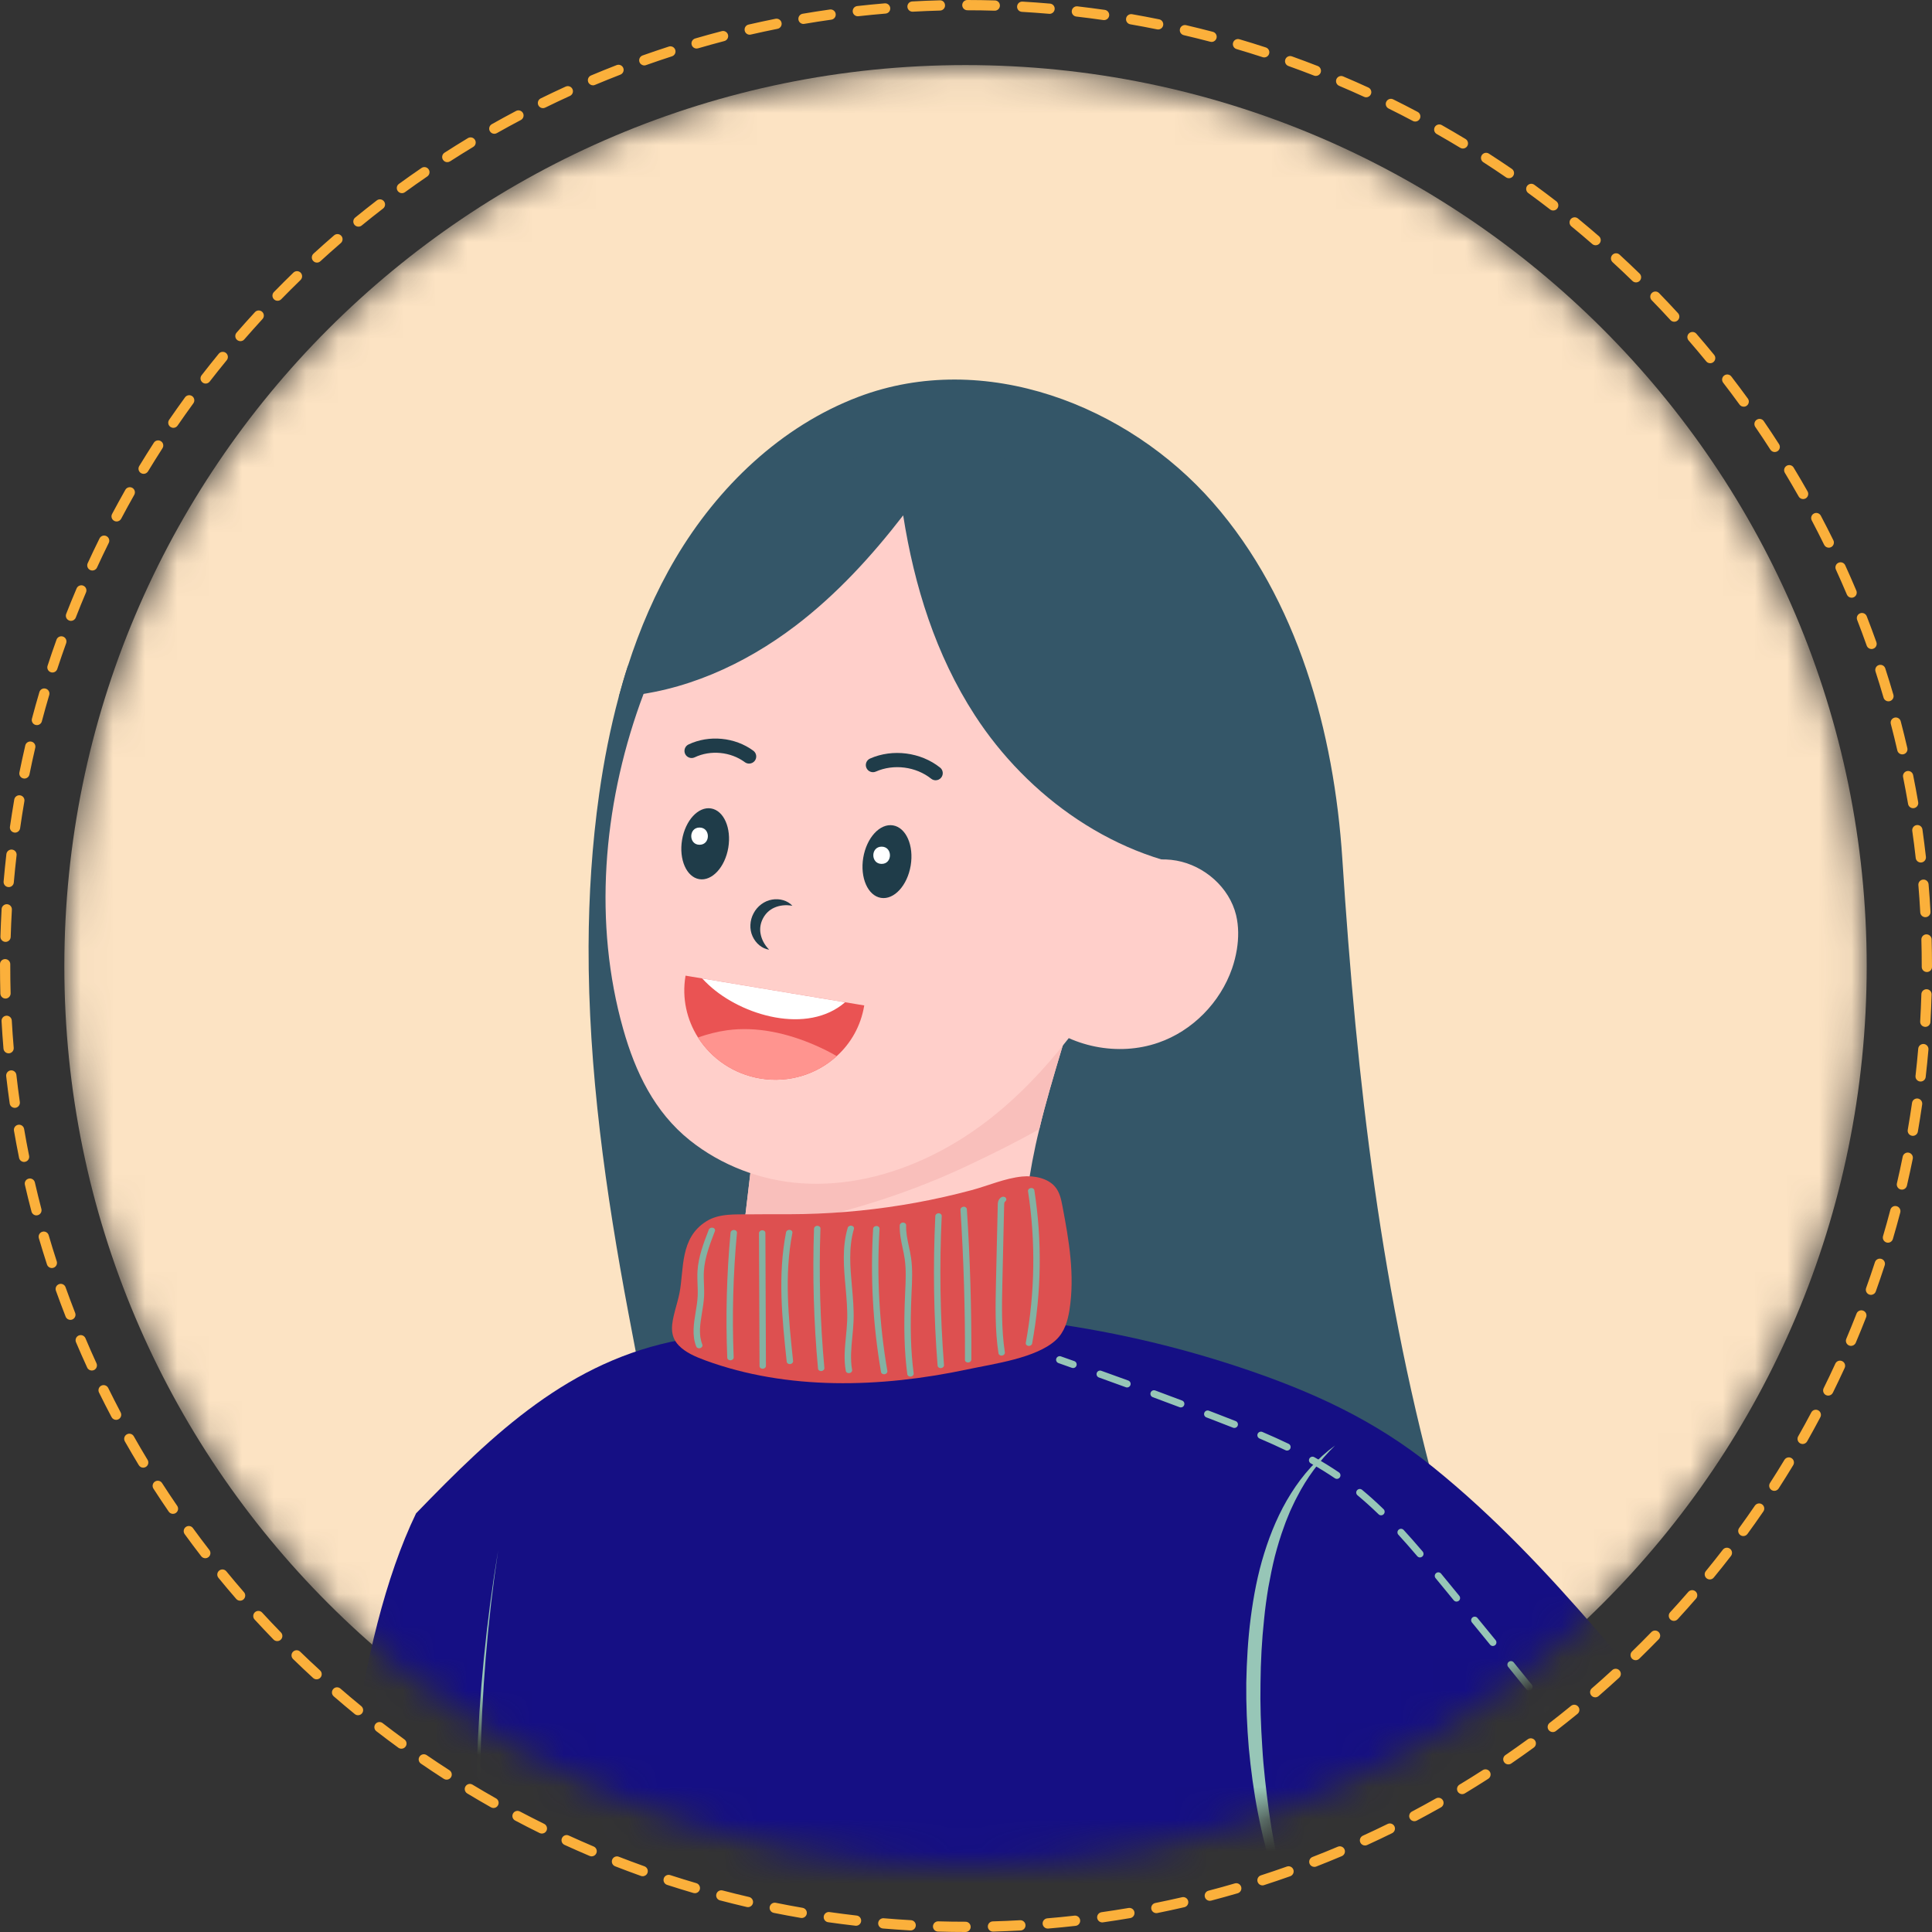 <svg width="60" height="60" viewBox="0 0 60 60" fill="none" xmlns="http://www.w3.org/2000/svg">
<rect x="0" y="0" width="60" height="60" fill="#333333" stroke="none"/>
<mask id="mask0" style="mask-type:alpha" maskUnits="userSpaceOnUse" x="1" y="2" width="57" height="56">
<path fill-rule="evenodd" clip-rule="evenodd" d="M1.998 30.008C1.998 45.464 14.528 57.995 29.985 57.995C45.442 57.995 57.972 45.464 57.972 30.008C57.972 14.551 45.442 2.021 29.985 2.021C14.528 2.021 1.998 14.551 1.998 30.008" fill="white"/>
</mask>
<g mask="url(#mask0)">
<path fill-rule="evenodd" clip-rule="evenodd" d="M1.998 30.008C1.998 45.464 14.528 57.995 29.985 57.995C45.442 57.995 57.972 45.464 57.972 30.008C57.972 14.551 45.442 2.021 29.985 2.021C14.528 2.021 1.998 14.551 1.998 30.008" fill="#FCE3C3"/>
<path fill-rule="evenodd" clip-rule="evenodd" d="M19.52 40.799C20.433 45.645 21.412 50.457 22.033 55.349C22.622 59.981 23.19 64.618 23.927 69.229C27.723 69.314 31.508 69.154 35.294 68.86C39.063 68.566 42.79 68.043 46.33 66.664C48.207 65.933 50.027 65.037 51.755 63.991C50.06 61.53 49.022 58.694 47.891 55.95C46.678 53.01 45.637 49.998 44.773 46.937C42.886 40.257 42.136 33.567 41.687 26.669C41.431 22.745 40.308 18.619 37.668 15.606C35.015 12.577 30.57 10.848 26.666 12.322C24.255 13.234 22.29 15.123 20.978 17.343C20.355 18.398 19.869 19.527 19.495 20.695C19.394 21.005 19.303 21.32 19.217 21.635C18.951 22.625 18.753 23.636 18.609 24.65C18.386 26.226 18.285 27.807 18.279 29.39C18.267 33.216 18.812 37.044 19.52 40.799" fill="#345668"/>
<path fill-rule="evenodd" clip-rule="evenodd" d="M22.692 41.589C23.215 41.998 23.885 42.153 24.532 42.295C25.312 42.469 26.094 42.642 26.89 42.7C28.443 42.813 29.907 42.423 31.43 42.097C31.505 41.203 31.583 40.309 31.659 39.415C31.754 38.297 31.851 37.177 32.058 36.073C32.122 35.735 32.194 35.399 32.277 35.065C32.476 34.233 32.722 33.413 32.968 32.591C33.171 31.917 33.373 31.24 33.575 30.566C33.135 30.905 32.733 31.063 32.216 31.277C30.036 32.176 27.823 32.991 25.6 33.777C24.931 34.014 24.255 34.25 23.551 34.339L22.692 41.589" fill="#FFCFCA"/>
<path fill-rule="evenodd" clip-rule="evenodd" d="M23.088 38.243C25.527 37.904 27.915 37.218 30.134 36.161C30.839 35.826 31.573 35.465 32.277 35.065C32.476 34.233 32.722 33.413 32.968 32.591C33.171 31.917 33.373 31.24 33.575 30.566C33.135 30.905 32.733 31.063 32.216 31.277C30.036 32.176 27.823 32.991 25.6 33.777C24.931 34.014 24.255 34.25 23.551 34.339L23.088 38.243" fill="#F9BFBB"/>
<path fill-rule="evenodd" clip-rule="evenodd" d="M19.354 31.959C19.73 33.292 20.323 34.533 21.424 35.414C22.401 36.194 23.63 36.661 24.876 36.747C26.255 36.843 27.628 36.514 28.878 35.911C29.501 35.611 30.093 35.243 30.64 34.825C31.595 34.094 32.428 33.217 33.166 32.272C34.367 30.733 35.398 28.941 36.023 27.041C36.734 24.894 36.929 22.607 36.272 20.396C36.006 19.494 35.588 18.639 35.041 17.873C32.738 14.64 28.265 13.62 24.785 15.535C22.972 16.533 21.518 18.177 20.63 20.035C20.349 20.623 20.094 21.232 19.875 21.853C18.727 25.073 18.424 28.674 19.354 31.959" fill="#FFCFCA"/>
<path fill-rule="evenodd" clip-rule="evenodd" d="M19.495 20.695C20.587 19.077 21.682 17.392 23.122 16.113C24.412 14.968 26.016 14.187 27.745 14.028C31.021 13.729 34.84 14.971 36.921 17.617C37.971 18.951 38.449 20.626 38.519 22.288C38.589 23.949 38.247 25.419 37.83 27.041C34.666 26.741 31.908 24.735 30.273 22.211C29.056 20.332 28.393 18.194 28.049 16.005C27.07 17.272 25.985 18.458 24.711 19.429C23.123 20.64 21.213 21.506 19.218 21.635C19.303 21.319 19.394 21.005 19.495 20.695" fill="#345668"/>
<path fill-rule="evenodd" clip-rule="evenodd" d="M7.253 77.638C8.272 76.18 10.504 73.353 10.504 73.353C10.504 73.353 9.119 54.887 12.921 46.999C15.338 44.499 17.689 42.252 21.147 41.609C23.679 45.852 24.45 49.68 24.866 54.604C25.419 61.133 25.578 68.02 22.631 73.873C21.815 75.493 20.778 76.992 19.725 78.469C16.944 82.368 13.823 86.13 10.345 89.489C9.409 90.392 8.001 90.595 6.852 89.983L3.505 88.197C2.409 87.613 1.999 86.248 2.592 85.157C4.062 82.458 5.54 80.087 7.253 77.638" fill="#150F84"/>
<path fill-rule="evenodd" clip-rule="evenodd" d="M17.333 43.862C17.518 43.369 19.016 42.303 19.016 42.303C19.016 42.303 27.975 40.495 32.228 41.036C34.354 41.307 36.455 41.782 38.489 42.458C40.721 43.201 42.671 44.083 44.512 45.569C46.391 47.084 48.054 48.854 49.63 50.676C50.392 51.556 51.133 52.453 51.87 53.354C53.987 55.941 56.207 58.538 57.978 61.391C60.532 65.505 62.386 70.763 59.915 75.361C58.437 78.109 56.008 80.239 53.619 82.184C50.776 84.498 47.659 86.577 44.318 88.126C43.379 88.562 42.257 88.231 41.722 87.345C41.011 86.167 40.415 84.929 39.872 83.662C39.543 82.895 39.603 82.018 40.017 81.294C42.28 77.33 45.09 73.615 48.564 69.996C46.011 67.564 43.472 64.992 41.417 62.159C41.224 64.606 41.144 67.057 41.269 69.512C41.305 70.219 41.349 70.968 41.01 71.589C40.581 72.375 39.664 72.738 38.811 73.009C32.597 74.981 25.851 75.219 19.497 73.758C18.214 73.463 16.871 73.046 16.069 71.93C15.34 70.918 15.164 69.614 14.96 68.415C14.616 66.37 14.407 64.301 14.334 62.228C14.117 55.989 15.13 49.705 17.333 43.862" fill="#150F84"/>
<path fill-rule="evenodd" clip-rule="evenodd" d="M20.959 40.717C21.009 40.526 21.067 40.334 21.103 40.153C21.247 39.403 21.109 38.446 21.936 37.929C22.342 37.675 22.843 37.719 23.312 37.712C23.866 37.705 24.419 37.715 24.973 37.703C26.133 37.678 27.296 37.56 28.44 37.351C29.023 37.245 29.602 37.114 30.174 36.961C30.689 36.823 31.209 36.591 31.744 36.538C32.128 36.5 32.547 36.594 32.768 36.858C32.911 37.029 32.955 37.247 32.995 37.457C33.198 38.52 33.384 39.603 33.213 40.683C33.16 41.016 33.063 41.364 32.794 41.614C32.187 42.179 30.86 42.354 30.042 42.528C27.339 43.104 24.446 43.181 21.907 42.249C21.601 42.137 21.293 42.005 21.081 41.786C20.776 41.47 20.863 41.096 20.959 40.717" fill="#DD5050"/>
<path fill-rule="evenodd" clip-rule="evenodd" d="M31.967 41.798C32.01 41.793 32.047 41.763 32.054 41.724C32.343 40.139 32.367 38.538 32.123 36.965C32.116 36.919 32.068 36.888 32.014 36.895L32.012 36.896C31.957 36.904 31.919 36.948 31.926 36.995C32.166 38.551 32.143 40.135 31.857 41.704C31.849 41.751 31.886 41.794 31.94 41.799L31.967 41.798" fill="#83B2A3"/>
<path fill-rule="evenodd" clip-rule="evenodd" d="M31.119 42.099L31.121 42.099C31.175 42.09 31.214 42.046 31.207 41.999C31.097 41.281 31.114 40.536 31.13 39.816L31.185 37.417C31.187 37.347 31.199 37.326 31.209 37.32C31.254 37.292 31.267 37.238 31.236 37.2C31.205 37.162 31.144 37.153 31.098 37.181C30.99 37.247 30.987 37.364 30.986 37.421L30.931 39.819C30.915 40.546 30.897 41.297 31.009 42.029C31.016 42.075 31.065 42.106 31.119 42.099" fill="#83B2A3"/>
<path fill-rule="evenodd" clip-rule="evenodd" d="M30.078 42.313C30.127 42.307 30.166 42.269 30.166 42.225C30.174 40.672 30.128 39.1 30.027 37.553C30.024 37.506 29.977 37.471 29.922 37.476C29.868 37.481 29.825 37.522 29.828 37.569C29.928 39.113 29.975 40.682 29.967 42.231C29.966 42.279 30.011 42.316 30.066 42.314L30.078 42.313" fill="#83B2A3"/>
<path fill-rule="evenodd" clip-rule="evenodd" d="M29.229 42.487C29.281 42.48 29.32 42.439 29.317 42.393C29.196 40.862 29.172 39.305 29.246 37.764C29.248 37.717 29.206 37.678 29.151 37.678C29.095 37.679 29.049 37.717 29.047 37.764C28.973 39.311 28.996 40.875 29.118 42.412C29.122 42.459 29.169 42.493 29.224 42.488L29.229 42.487" fill="#83B2A3"/>
<path fill-rule="evenodd" clip-rule="evenodd" d="M28.287 42.751H28.287C28.342 42.744 28.381 42.7 28.375 42.653C28.283 41.955 28.262 41.199 28.307 40.2L28.311 40.106C28.327 39.765 28.344 39.412 28.294 39.066C28.277 38.947 28.252 38.829 28.226 38.711C28.178 38.486 28.133 38.272 28.141 38.053C28.143 38.005 28.099 37.967 28.044 37.968C27.99 37.967 27.944 38.007 27.942 38.054C27.933 38.292 27.983 38.524 28.03 38.749C28.055 38.864 28.079 38.978 28.096 39.094C28.144 39.426 28.128 39.772 28.112 40.106L28.108 40.201C28.062 41.208 28.084 41.973 28.177 42.679C28.183 42.726 28.232 42.758 28.287 42.751" fill="#83B2A3"/>
<path fill-rule="evenodd" clip-rule="evenodd" d="M27.471 42.678L27.474 42.678C27.529 42.669 27.566 42.624 27.558 42.578C27.307 41.125 27.225 39.639 27.315 38.16C27.318 38.113 27.276 38.074 27.221 38.074C27.165 38.073 27.119 38.111 27.116 38.158C27.026 39.648 27.108 41.146 27.361 42.61C27.369 42.655 27.418 42.685 27.471 42.678" fill="#83B2A3"/>
<path fill-rule="evenodd" clip-rule="evenodd" d="M26.376 42.644L26.38 42.643C26.435 42.634 26.472 42.589 26.463 42.543C26.402 42.209 26.437 41.857 26.47 41.516C26.485 41.356 26.502 41.191 26.508 41.027C26.522 40.666 26.489 40.299 26.457 39.945C26.404 39.356 26.349 38.746 26.519 38.166C26.532 38.12 26.5 38.075 26.447 38.065C26.393 38.055 26.339 38.084 26.326 38.131C26.148 38.739 26.204 39.362 26.259 39.965C26.29 40.315 26.323 40.676 26.309 41.029C26.303 41.187 26.287 41.351 26.271 41.509C26.237 41.859 26.201 42.222 26.267 42.576C26.275 42.621 26.323 42.651 26.376 42.644" fill="#83B2A3"/>
<path fill-rule="evenodd" clip-rule="evenodd" d="M25.514 42.579C25.567 42.572 25.606 42.53 25.602 42.484C25.47 41.053 25.429 39.596 25.48 38.153C25.481 38.106 25.438 38.068 25.383 38.069C25.328 38.068 25.282 38.108 25.28 38.155C25.23 39.604 25.271 41.067 25.404 42.504C25.408 42.551 25.456 42.585 25.511 42.579L25.514 42.579" fill="#83B2A3"/>
<path fill-rule="evenodd" clip-rule="evenodd" d="M24.542 42.363C24.596 42.356 24.635 42.313 24.63 42.267C24.492 40.963 24.349 39.614 24.608 38.29C24.618 38.243 24.581 38.2 24.527 38.194C24.472 38.188 24.421 38.221 24.412 38.268C24.148 39.615 24.292 40.974 24.432 42.289C24.437 42.336 24.485 42.369 24.54 42.363L24.542 42.363" fill="#83B2A3"/>
<path fill-rule="evenodd" clip-rule="evenodd" d="M23.699 42.507C23.749 42.501 23.788 42.463 23.787 42.419L23.77 38.289C23.77 38.241 23.725 38.205 23.67 38.207C23.617 38.208 23.571 38.249 23.571 38.296L23.588 42.426C23.588 42.474 23.633 42.51 23.688 42.508L23.699 42.507" fill="#83B2A3"/>
<path fill-rule="evenodd" clip-rule="evenodd" d="M22.697 42.245C22.748 42.238 22.787 42.199 22.785 42.154C22.733 40.872 22.767 39.571 22.887 38.287C22.892 38.239 22.851 38.2 22.796 38.197C22.741 38.195 22.693 38.232 22.688 38.28C22.568 39.571 22.533 40.879 22.586 42.166C22.588 42.214 22.634 42.249 22.689 42.245L22.697 42.245" fill="#83B2A3"/>
<path fill-rule="evenodd" clip-rule="evenodd" d="M21.727 41.872L21.748 41.867C21.8 41.85 21.828 41.801 21.811 41.756C21.689 41.448 21.744 41.115 21.802 40.761C21.829 40.599 21.856 40.431 21.865 40.266C21.872 40.134 21.867 40.001 21.862 39.873C21.857 39.744 21.852 39.611 21.86 39.482C21.885 39.059 22.046 38.64 22.201 38.236C22.219 38.19 22.191 38.142 22.139 38.129C22.086 38.116 22.03 38.142 22.012 38.188C21.852 38.603 21.687 39.033 21.661 39.48C21.653 39.617 21.658 39.753 21.663 39.886C21.668 40.01 21.673 40.139 21.666 40.265C21.658 40.422 21.631 40.586 21.605 40.744C21.546 41.102 21.485 41.471 21.622 41.817C21.637 41.856 21.682 41.877 21.727 41.872" fill="#83B2A3"/>
<path fill-rule="evenodd" clip-rule="evenodd" d="M32.251 31.639C33.246 32.516 34.72 32.817 35.974 32.381C37.034 32.015 37.896 31.133 38.263 30.077C38.329 29.885 38.379 29.688 38.412 29.485C38.469 29.132 38.471 28.767 38.388 28.419C38.178 27.561 37.406 26.884 36.537 26.727C35.667 26.571 34.737 26.915 34.132 27.559L32.251 31.639" fill="#FFCFCA"/>
<path fill-rule="evenodd" clip-rule="evenodd" d="M17.937 73.308C17.446 73.023 16.941 72.777 16.477 72.493C16.014 72.21 15.602 71.869 15.344 71.417C15.214 71.193 15.118 70.947 15.054 70.689C14.987 70.431 14.959 70.184 14.987 69.92C15.012 69.656 15.062 69.377 15.101 69.099C15.141 68.82 15.174 68.539 15.203 68.259C15.258 67.697 15.288 67.135 15.307 66.574C15.328 66.012 15.327 65.448 15.314 64.888C15.293 63.766 15.232 62.648 15.169 61.531C15.043 59.296 14.87 57.066 14.919 54.83C14.957 52.596 15.139 50.362 15.47 48.149C15.102 50.356 14.883 52.589 14.808 54.828C14.72 57.068 14.856 59.308 14.945 61.541C14.99 62.659 15.033 63.776 15.035 64.891C15.039 65.449 15.03 66.005 14.999 66.561C14.973 67.117 14.934 67.672 14.87 68.223C14.836 68.498 14.801 68.773 14.756 69.047C14.713 69.321 14.659 69.593 14.627 69.885C14.588 70.178 14.618 70.496 14.688 70.779C14.755 71.066 14.86 71.348 15.006 71.61C15.153 71.872 15.343 72.111 15.559 72.314C15.776 72.517 16.013 72.691 16.256 72.845C16.742 73.154 17.241 73.406 17.713 73.69L17.937 73.308" fill="#97C6B7"/>
<path fill-rule="evenodd" clip-rule="evenodd" d="M41.462 44.891C40.918 45.286 40.456 45.801 40.095 46.378C39.73 46.955 39.463 47.59 39.261 48.24C39.057 48.891 38.931 49.563 38.843 50.235C38.756 50.907 38.718 51.584 38.704 52.261C38.697 52.938 38.726 53.615 38.783 54.288C38.847 54.961 38.935 55.632 39.065 56.295C39.316 57.622 39.725 58.928 40.355 60.116C39.894 58.854 39.59 57.554 39.406 56.238C39.319 55.579 39.239 54.919 39.201 54.255C39.157 53.593 39.133 52.929 39.146 52.267C39.152 51.604 39.187 50.941 39.258 50.283C39.289 49.953 39.336 49.626 39.389 49.301C39.448 48.976 39.512 48.653 39.592 48.333C39.675 48.015 39.77 47.698 39.885 47.39C39.937 47.234 40.006 47.084 40.066 46.931C40.138 46.783 40.202 46.63 40.282 46.486C40.581 45.897 40.981 45.361 41.462 44.891" fill="#97C6B7"/>
<path fill-rule="evenodd" clip-rule="evenodd" d="M33.327 42.486C33.372 42.486 33.415 42.458 33.431 42.412C33.451 42.355 33.421 42.291 33.364 42.271C33.224 42.221 33.085 42.172 32.946 42.123C32.888 42.103 32.825 42.134 32.804 42.191C32.784 42.249 32.815 42.312 32.872 42.332C33.011 42.381 33.151 42.43 33.29 42.48C33.302 42.484 33.314 42.486 33.327 42.486" fill="#97C6B7"/>
<path fill-rule="evenodd" clip-rule="evenodd" d="M35.002 43.089C35.047 43.089 35.09 43.061 35.106 43.016C35.127 42.959 35.097 42.895 35.04 42.874C34.761 42.772 34.482 42.671 34.202 42.571C34.145 42.55 34.081 42.58 34.061 42.637C34.04 42.695 34.07 42.758 34.127 42.779C34.407 42.879 34.685 42.98 34.964 43.082C34.977 43.087 34.989 43.089 35.002 43.089ZM36.672 43.709C36.717 43.709 36.759 43.682 36.775 43.637C36.797 43.58 36.768 43.516 36.711 43.495C36.433 43.39 36.155 43.286 35.876 43.182C35.819 43.161 35.755 43.19 35.734 43.248C35.713 43.305 35.742 43.369 35.799 43.39C36.077 43.493 36.355 43.597 36.633 43.702C36.646 43.707 36.659 43.709 36.672 43.709ZM38.335 44.346C38.379 44.346 38.421 44.32 38.438 44.276C38.46 44.219 38.432 44.155 38.375 44.133C38.183 44.057 37.99 43.982 37.797 43.908L37.544 43.811C37.487 43.789 37.423 43.818 37.401 43.875C37.379 43.932 37.407 43.996 37.465 44.018L37.718 44.115C37.91 44.189 38.102 44.263 38.294 44.339C38.307 44.344 38.321 44.346 38.335 44.346ZM39.971 45.049C40.012 45.049 40.052 45.026 40.071 44.987C40.097 44.931 40.074 44.865 40.019 44.839C39.766 44.717 39.499 44.597 39.203 44.47C39.147 44.447 39.081 44.473 39.057 44.529C39.034 44.585 39.06 44.65 39.116 44.674C39.409 44.799 39.673 44.918 39.923 45.038C39.938 45.046 39.955 45.049 39.971 45.049ZM41.519 45.928C41.554 45.928 41.589 45.911 41.61 45.88C41.645 45.829 41.631 45.76 41.581 45.726C41.343 45.564 41.086 45.405 40.816 45.253C40.762 45.223 40.695 45.242 40.665 45.295C40.635 45.348 40.654 45.416 40.707 45.446C40.971 45.595 41.224 45.751 41.456 45.909C41.475 45.922 41.497 45.928 41.519 45.928ZM42.891 47.059C42.92 47.059 42.949 47.048 42.97 47.026C43.013 46.982 43.012 46.912 42.968 46.869C42.745 46.652 42.52 46.45 42.3 46.267C42.253 46.228 42.183 46.235 42.144 46.282C42.105 46.329 42.112 46.399 42.159 46.438C42.374 46.617 42.594 46.815 42.814 47.028C42.835 47.049 42.863 47.059 42.891 47.059ZM44.099 48.368C44.124 48.368 44.149 48.359 44.17 48.341C44.217 48.301 44.222 48.232 44.183 48.185C43.97 47.935 43.777 47.716 43.592 47.514C43.55 47.469 43.48 47.466 43.435 47.507C43.39 47.548 43.387 47.618 43.428 47.663C43.612 47.863 43.803 48.081 44.014 48.328C44.036 48.354 44.067 48.368 44.099 48.368ZM45.234 49.739C45.259 49.739 45.283 49.731 45.304 49.715C45.351 49.676 45.358 49.606 45.319 49.559L44.754 48.87C44.715 48.823 44.646 48.816 44.599 48.855C44.551 48.894 44.544 48.964 44.583 49.011L45.148 49.699C45.17 49.726 45.202 49.739 45.234 49.739ZM46.362 51.118C46.387 51.118 46.411 51.11 46.432 51.093C46.479 51.054 46.487 50.985 46.448 50.937C46.26 50.707 46.072 50.477 45.884 50.248C45.846 50.2 45.776 50.193 45.728 50.232C45.681 50.271 45.674 50.34 45.713 50.388C45.901 50.617 46.089 50.847 46.276 51.077C46.298 51.104 46.33 51.118 46.362 51.118ZM47.484 52.501C47.509 52.501 47.533 52.493 47.554 52.476C47.602 52.438 47.609 52.368 47.571 52.321C47.384 52.09 47.197 51.859 47.01 51.628C46.971 51.581 46.902 51.574 46.854 51.612C46.807 51.651 46.8 51.72 46.838 51.768C47.025 51.998 47.212 52.229 47.398 52.46C47.42 52.487 47.452 52.501 47.484 52.501ZM48.598 53.891C48.622 53.891 48.646 53.883 48.667 53.867C48.715 53.829 48.722 53.76 48.684 53.712C48.5 53.479 48.315 53.247 48.129 53.015C48.091 52.967 48.021 52.96 47.974 52.998C47.926 53.036 47.918 53.106 47.956 53.153C48.142 53.385 48.327 53.617 48.511 53.849C48.533 53.877 48.565 53.891 48.598 53.891ZM49.697 55.292C49.721 55.292 49.745 55.285 49.765 55.269C49.813 55.232 49.822 55.162 49.785 55.114C49.603 54.879 49.42 54.645 49.236 54.411C49.199 54.363 49.129 54.355 49.081 54.392C49.033 54.43 49.025 54.5 49.062 54.548C49.245 54.781 49.428 55.015 49.61 55.249C49.632 55.278 49.664 55.292 49.697 55.292ZM50.779 56.707C50.802 56.707 50.826 56.7 50.846 56.685C50.894 56.648 50.904 56.579 50.867 56.53C50.689 56.293 50.509 56.056 50.329 55.82C50.292 55.771 50.222 55.762 50.173 55.799C50.125 55.836 50.116 55.906 50.153 55.954C50.333 56.19 50.512 56.426 50.691 56.663C50.712 56.692 50.745 56.707 50.779 56.707ZM51.838 58.14C51.86 58.14 51.883 58.133 51.903 58.118C51.952 58.083 51.963 58.013 51.927 57.964C51.753 57.723 51.577 57.484 51.4 57.245C51.364 57.196 51.294 57.185 51.245 57.221C51.196 57.258 51.186 57.327 51.222 57.376C51.398 57.615 51.574 57.854 51.748 58.094C51.77 58.124 51.803 58.14 51.838 58.14ZM52.87 59.591C52.892 59.591 52.914 59.585 52.933 59.572C52.983 59.537 52.995 59.468 52.961 59.417C52.791 59.173 52.62 58.93 52.448 58.688C52.412 58.638 52.343 58.627 52.293 58.662C52.243 58.697 52.232 58.767 52.267 58.816C52.439 59.058 52.61 59.3 52.779 59.544C52.8 59.575 52.835 59.591 52.87 59.591ZM53.871 61.065C53.892 61.065 53.913 61.059 53.932 61.046C53.983 61.013 53.996 60.944 53.963 60.893C53.799 60.645 53.633 60.398 53.466 60.152C53.432 60.102 53.363 60.089 53.312 60.123C53.262 60.157 53.249 60.226 53.283 60.276C53.45 60.522 53.615 60.768 53.778 61.015C53.8 61.047 53.835 61.065 53.871 61.065ZM54.834 62.562C54.854 62.562 54.874 62.557 54.893 62.545C54.944 62.513 54.96 62.445 54.928 62.393C54.77 62.141 54.611 61.89 54.45 61.64C54.417 61.588 54.348 61.574 54.297 61.607C54.246 61.64 54.231 61.708 54.264 61.76C54.424 62.009 54.583 62.259 54.74 62.51C54.761 62.544 54.797 62.562 54.834 62.562ZM55.75 64.089C55.768 64.089 55.787 64.085 55.804 64.075C55.857 64.045 55.876 63.977 55.846 63.924C55.707 63.678 55.559 63.426 55.395 63.153C55.364 63.1 55.295 63.083 55.243 63.115C55.191 63.147 55.174 63.215 55.205 63.267C55.368 63.538 55.515 63.789 55.653 64.033C55.673 64.069 55.711 64.089 55.75 64.089ZM56.564 65.673C56.58 65.673 56.595 65.67 56.61 65.663C56.666 65.637 56.69 65.572 56.665 65.516C56.546 65.256 56.414 64.985 56.272 64.711C56.244 64.657 56.177 64.635 56.123 64.663C56.069 64.691 56.047 64.758 56.075 64.812C56.215 65.083 56.346 65.351 56.464 65.608C56.482 65.649 56.522 65.673 56.564 65.673ZM57.202 67.335L57.234 67.33C57.293 67.312 57.326 67.25 57.308 67.192C57.224 66.915 57.125 66.629 57.014 66.342C56.992 66.285 56.928 66.257 56.871 66.279C56.814 66.301 56.786 66.365 56.808 66.422C56.917 66.704 57.014 66.985 57.096 67.256C57.111 67.304 57.155 67.335 57.202 67.335ZM57.564 69.076L57.575 69.075C57.636 69.069 57.68 69.014 57.674 68.953C57.644 68.663 57.596 68.363 57.533 68.063C57.52 68.003 57.462 67.965 57.402 67.978C57.342 67.99 57.304 68.049 57.316 68.109C57.378 68.401 57.424 68.693 57.454 68.976C57.46 69.033 57.508 69.076 57.564 69.076ZM57.538 70.852C57.592 70.852 57.64 70.812 57.647 70.757C57.653 70.718 57.658 70.68 57.663 70.641C57.695 70.384 57.712 70.119 57.716 69.855C57.717 69.794 57.668 69.744 57.607 69.743C57.544 69.747 57.495 69.791 57.494 69.853C57.491 70.108 57.474 70.364 57.443 70.614C57.438 70.651 57.433 70.689 57.428 70.726C57.42 70.787 57.462 70.843 57.522 70.851L57.538 70.852ZM57.091 72.571C57.136 72.571 57.178 72.544 57.194 72.5C57.302 72.215 57.395 71.926 57.469 71.641C57.485 71.582 57.45 71.522 57.39 71.506C57.331 71.491 57.271 71.526 57.255 71.586C57.183 71.862 57.093 72.144 56.987 72.421C56.966 72.478 56.995 72.542 57.052 72.564C57.065 72.569 57.078 72.571 57.091 72.571ZM56.312 74.17C56.35 74.17 56.386 74.151 56.407 74.116C56.563 73.853 56.708 73.587 56.836 73.325C56.863 73.27 56.84 73.204 56.785 73.177C56.73 73.15 56.664 73.173 56.637 73.228C56.512 73.484 56.37 73.745 56.217 74.003C56.186 74.055 56.203 74.123 56.255 74.154C56.273 74.165 56.293 74.17 56.312 74.17ZM55.304 75.636C55.337 75.636 55.369 75.621 55.391 75.593C55.579 75.352 55.758 75.109 55.922 74.871C55.957 74.821 55.944 74.752 55.894 74.717C55.843 74.682 55.775 74.695 55.74 74.745C55.578 74.979 55.402 75.219 55.217 75.457C55.179 75.505 55.188 75.575 55.236 75.613C55.256 75.628 55.28 75.636 55.304 75.636ZM54.146 76.989C54.176 76.989 54.206 76.978 54.227 76.954C54.437 76.728 54.637 76.504 54.824 76.287C54.863 76.24 54.858 76.17 54.812 76.13C54.765 76.091 54.695 76.096 54.656 76.142C54.471 76.358 54.272 76.58 54.065 76.803C54.023 76.848 54.026 76.918 54.071 76.96C54.092 76.98 54.119 76.989 54.146 76.989ZM52.895 78.258C52.923 78.258 52.95 78.248 52.972 78.227C53.195 78.012 53.409 77.801 53.608 77.6C53.651 77.556 53.651 77.486 53.607 77.443C53.564 77.4 53.494 77.401 53.451 77.444C53.253 77.644 53.04 77.854 52.818 78.067C52.774 78.111 52.773 78.18 52.815 78.224C52.837 78.246 52.866 78.258 52.895 78.258ZM51.591 79.471C51.617 79.471 51.644 79.463 51.665 79.443C51.883 79.245 52.103 79.044 52.323 78.84C52.368 78.798 52.37 78.728 52.329 78.683C52.287 78.639 52.217 78.636 52.172 78.677C51.953 78.881 51.734 79.081 51.516 79.279C51.471 79.319 51.468 79.39 51.509 79.435C51.531 79.459 51.56 79.471 51.591 79.471ZM50.257 80.652C50.282 80.652 50.308 80.643 50.328 80.626C50.558 80.431 50.785 80.233 51.002 80.039C51.048 79.999 51.052 79.929 51.011 79.884C50.971 79.838 50.901 79.833 50.855 79.874C50.639 80.066 50.414 80.263 50.185 80.457C50.139 80.496 50.133 80.567 50.172 80.613C50.194 80.638 50.225 80.652 50.257 80.652ZM48.874 81.774C48.898 81.774 48.922 81.767 48.942 81.751C49.178 81.567 49.413 81.38 49.641 81.196C49.688 81.157 49.696 81.088 49.657 81.04C49.619 80.993 49.549 80.985 49.501 81.023C49.275 81.207 49.041 81.394 48.806 81.576C48.758 81.614 48.749 81.683 48.786 81.731C48.808 81.76 48.841 81.774 48.874 81.774ZM47.449 82.842C47.471 82.842 47.494 82.835 47.513 82.82C47.754 82.646 47.994 82.471 48.232 82.292C48.281 82.256 48.291 82.186 48.254 82.137C48.218 82.088 48.148 82.078 48.099 82.115C47.862 82.293 47.624 82.468 47.383 82.641C47.334 82.677 47.323 82.746 47.359 82.796C47.38 82.826 47.414 82.842 47.449 82.842ZM45.991 83.866C46.012 83.866 46.034 83.859 46.053 83.846C46.299 83.678 46.543 83.509 46.786 83.339C46.836 83.303 46.849 83.234 46.813 83.184C46.778 83.134 46.709 83.121 46.659 83.157C46.417 83.328 46.173 83.496 45.928 83.663C45.878 83.698 45.865 83.767 45.899 83.817C45.921 83.849 45.956 83.866 45.991 83.866ZM44.511 84.856C44.532 84.856 44.553 84.85 44.572 84.838C44.82 84.675 45.068 84.511 45.315 84.345C45.366 84.312 45.379 84.243 45.345 84.192C45.311 84.141 45.242 84.128 45.192 84.161C44.945 84.327 44.698 84.491 44.45 84.653C44.399 84.687 44.385 84.755 44.419 84.807C44.44 84.839 44.475 84.856 44.511 84.856ZM43.017 85.825C43.037 85.825 43.058 85.82 43.077 85.808C43.327 85.647 43.576 85.487 43.825 85.325C43.876 85.292 43.891 85.223 43.858 85.172C43.825 85.12 43.756 85.106 43.705 85.139C43.456 85.3 43.206 85.461 42.957 85.622C42.905 85.655 42.891 85.724 42.924 85.775C42.945 85.808 42.98 85.825 43.017 85.825V85.825Z" fill="#97C6B7"/>
<path fill-rule="evenodd" clip-rule="evenodd" d="M26.809 26.636C26.914 26.014 27.327 25.565 27.734 25.633C28.14 25.701 28.386 26.26 28.282 26.882C28.178 27.503 27.764 27.952 27.357 27.884C26.951 27.816 26.706 27.257 26.809 26.636" fill="#1F3C49"/>
<path fill-rule="evenodd" clip-rule="evenodd" d="M21.182 26.085C21.283 25.478 21.687 25.041 22.083 25.107C22.48 25.173 22.719 25.719 22.618 26.325C22.516 26.932 22.112 27.369 21.716 27.303C21.32 27.237 21.081 26.691 21.182 26.085" fill="#1F3C49"/>
<path fill-rule="evenodd" clip-rule="evenodd" d="M29.057 24.232C29.122 24.232 29.186 24.204 29.23 24.149C29.306 24.053 29.291 23.914 29.195 23.838C28.596 23.36 27.722 23.247 27.021 23.557C26.909 23.607 26.858 23.738 26.908 23.849C26.958 23.961 27.088 24.012 27.2 23.962C27.755 23.717 28.445 23.806 28.919 24.184C28.959 24.216 29.008 24.232 29.057 24.232" fill="#1F3C49"/>
<path fill-rule="evenodd" clip-rule="evenodd" d="M23.264 23.714C23.332 23.714 23.399 23.683 23.442 23.625C23.515 23.526 23.494 23.388 23.396 23.315C22.829 22.895 22.02 22.816 21.383 23.12C21.273 23.172 21.226 23.305 21.278 23.415C21.331 23.525 21.463 23.572 21.573 23.52C22.067 23.284 22.693 23.345 23.132 23.671C23.172 23.7 23.218 23.714 23.264 23.714" fill="#1F3C49"/>
<path fill-rule="evenodd" clip-rule="evenodd" d="M24.608 28.13C24.462 27.967 24.212 27.896 23.977 27.938C23.737 27.976 23.515 28.146 23.403 28.364C23.285 28.58 23.269 28.859 23.372 29.079C23.47 29.298 23.669 29.464 23.887 29.493C23.735 29.34 23.651 29.167 23.62 28.997C23.588 28.827 23.62 28.665 23.696 28.52C23.773 28.375 23.89 28.257 24.048 28.188C24.206 28.118 24.396 28.091 24.608 28.13" fill="#1F3C49"/>
<path fill-rule="evenodd" clip-rule="evenodd" d="M21.29 30.3L21.288 30.316C21.174 31 21.329 31.67 21.677 32.219C22.092 32.871 22.778 33.354 23.61 33.493C24.506 33.642 25.373 33.359 25.986 32.798C26.424 32.401 26.733 31.862 26.837 31.24L26.84 31.225L21.29 30.3" fill="#EA5353"/>
<path fill-rule="evenodd" clip-rule="evenodd" d="M21.677 32.219C22.091 32.871 22.778 33.354 23.61 33.493C24.506 33.642 25.373 33.359 25.986 32.798C25.773 32.674 25.551 32.564 25.326 32.466C24.466 32.09 23.516 31.869 22.584 31.995C22.274 32.038 21.973 32.117 21.677 32.219" fill="#FF948F"/>
<path fill-rule="evenodd" clip-rule="evenodd" d="M21.806 30.386C21.871 30.456 21.939 30.522 22.008 30.587C23.04 31.548 25.078 32.138 26.245 31.126L21.806 30.386" fill="white"/>
<path fill-rule="evenodd" clip-rule="evenodd" d="M27.38 26.294C27.724 26.294 27.725 26.829 27.38 26.829C27.036 26.829 27.035 26.294 27.38 26.294" fill="white"/>
<path fill-rule="evenodd" clip-rule="evenodd" d="M21.725 25.7C22.07 25.7 22.07 26.235 21.725 26.235C21.382 26.235 21.381 25.7 21.725 25.7" fill="white"/>
</g>
<path fill-rule="evenodd" clip-rule="evenodd" d="M30.894 0.332C30.98 0.332 31.051 0.263 31.053 0.177C31.056 0.089 30.987 0.016 30.899 0.013C30.614 0.005 30.326 0 30.042 0H30.042C29.954 0 29.883 0.071 29.883 0.159C29.883 0.247 29.954 0.318 30.042 0.319C30.323 0.319 30.608 0.323 30.889 0.332L30.894 0.332ZM28.339 0.363L28.348 0.363C28.628 0.347 28.912 0.336 29.194 0.328C29.282 0.326 29.352 0.253 29.349 0.165C29.347 0.077 29.278 0.004 29.186 0.01C28.901 0.017 28.613 0.029 28.33 0.045C28.242 0.049 28.175 0.125 28.18 0.212C28.184 0.297 28.255 0.363 28.339 0.363ZM32.596 0.43C32.677 0.43 32.747 0.367 32.754 0.284C32.762 0.197 32.697 0.119 32.609 0.112C32.327 0.087 32.039 0.067 31.755 0.05C31.667 0.045 31.592 0.112 31.587 0.2C31.581 0.288 31.648 0.363 31.736 0.368C32.018 0.385 32.302 0.405 32.582 0.429L32.596 0.43ZM26.64 0.505L26.658 0.504C26.938 0.473 27.222 0.445 27.502 0.422C27.59 0.415 27.655 0.338 27.647 0.25C27.64 0.162 27.563 0.096 27.475 0.104C27.192 0.128 26.906 0.156 26.623 0.188C26.535 0.197 26.473 0.276 26.482 0.364C26.491 0.445 26.56 0.505 26.64 0.505ZM34.288 0.624C34.366 0.624 34.434 0.567 34.446 0.488C34.458 0.4 34.398 0.32 34.311 0.307C34.029 0.267 33.744 0.23 33.461 0.197C33.374 0.187 33.295 0.25 33.285 0.337C33.275 0.425 33.337 0.504 33.425 0.514C33.704 0.546 33.987 0.583 34.265 0.623L34.288 0.624ZM24.953 0.744L24.98 0.741C25.258 0.694 25.539 0.65 25.817 0.611C25.905 0.599 25.965 0.518 25.953 0.431C25.941 0.344 25.86 0.283 25.773 0.295C25.492 0.335 25.207 0.379 24.927 0.427C24.84 0.442 24.782 0.524 24.796 0.611C24.809 0.689 24.877 0.744 24.953 0.744ZM35.967 0.915C36.041 0.915 36.108 0.863 36.123 0.787C36.14 0.701 36.085 0.617 35.998 0.6C35.719 0.543 35.436 0.49 35.157 0.441C35.07 0.426 34.987 0.484 34.972 0.571C34.957 0.658 35.016 0.74 35.102 0.755C35.379 0.803 35.659 0.856 35.935 0.912L35.967 0.915ZM23.282 1.078C23.294 1.078 23.306 1.076 23.318 1.073C23.593 1.01 23.872 0.95 24.147 0.895C24.233 0.878 24.289 0.794 24.272 0.708C24.255 0.622 24.171 0.566 24.084 0.583C23.807 0.639 23.525 0.699 23.247 0.763C23.161 0.783 23.108 0.868 23.128 0.954C23.144 1.028 23.21 1.078 23.282 1.078ZM37.627 1.302C37.697 1.302 37.761 1.254 37.78 1.183C37.803 1.098 37.752 1.011 37.667 0.988C37.392 0.916 37.112 0.847 36.836 0.782C36.75 0.762 36.664 0.815 36.644 0.901C36.624 0.987 36.678 1.072 36.763 1.092C37.037 1.156 37.314 1.225 37.586 1.296C37.599 1.3 37.613 1.302 37.627 1.302ZM21.634 1.507C21.648 1.507 21.663 1.505 21.678 1.501C21.947 1.422 22.222 1.347 22.495 1.275C22.58 1.253 22.631 1.166 22.609 1.081C22.587 0.996 22.5 0.945 22.415 0.967C22.138 1.039 21.86 1.116 21.589 1.195C21.505 1.22 21.456 1.308 21.481 1.392C21.501 1.462 21.564 1.507 21.634 1.507ZM39.261 1.783C39.328 1.783 39.39 1.741 39.412 1.673C39.44 1.59 39.394 1.5 39.31 1.473C39.039 1.384 38.764 1.299 38.492 1.219C38.407 1.194 38.319 1.242 38.294 1.327C38.269 1.411 38.318 1.5 38.402 1.524C38.671 1.604 38.944 1.688 39.211 1.775C39.228 1.781 39.245 1.783 39.261 1.783ZM20.01 2.032C20.027 2.032 20.046 2.029 20.063 2.022C20.329 1.928 20.6 1.836 20.868 1.749C20.952 1.722 20.998 1.633 20.971 1.549C20.944 1.465 20.855 1.419 20.771 1.446C20.499 1.534 20.225 1.627 19.957 1.722C19.873 1.752 19.83 1.843 19.859 1.926C19.883 1.991 19.945 2.032 20.01 2.032ZM40.865 2.358C40.928 2.358 40.989 2.32 41.013 2.257C41.045 2.175 41.005 2.082 40.923 2.05C40.658 1.947 40.388 1.846 40.121 1.75C40.038 1.72 39.947 1.763 39.917 1.846C39.887 1.929 39.93 2.02 40.013 2.05C40.278 2.145 40.545 2.245 40.807 2.347C40.826 2.354 40.845 2.358 40.865 2.358ZM18.416 2.65C18.437 2.65 18.458 2.646 18.477 2.637C18.738 2.528 19.003 2.421 19.265 2.319C19.348 2.287 19.389 2.194 19.357 2.112C19.325 2.031 19.233 1.99 19.15 2.022C18.885 2.125 18.617 2.233 18.354 2.344C18.274 2.378 18.235 2.471 18.269 2.553C18.295 2.613 18.354 2.65 18.416 2.65ZM42.428 3.022C42.488 3.022 42.546 2.987 42.573 2.929C42.61 2.849 42.575 2.754 42.495 2.718C42.237 2.599 41.974 2.483 41.713 2.373C41.632 2.338 41.539 2.376 41.504 2.457C41.47 2.538 41.508 2.632 41.589 2.666C41.847 2.775 42.107 2.89 42.362 3.007C42.383 3.017 42.406 3.022 42.428 3.022ZM16.862 3.359C16.886 3.359 16.909 3.353 16.933 3.342C17.185 3.218 17.444 3.096 17.7 2.979C17.78 2.942 17.816 2.848 17.779 2.768C17.743 2.688 17.648 2.653 17.567 2.689C17.308 2.807 17.048 2.931 16.792 3.056C16.713 3.095 16.681 3.19 16.719 3.27C16.746 3.326 16.803 3.359 16.862 3.359ZM43.952 3.775C44.009 3.775 44.064 3.744 44.093 3.69C44.134 3.612 44.104 3.516 44.026 3.475C43.776 3.342 43.52 3.211 43.266 3.085C43.187 3.046 43.092 3.079 43.053 3.158C43.013 3.236 43.046 3.332 43.125 3.371C43.377 3.495 43.63 3.625 43.877 3.756C43.901 3.769 43.927 3.775 43.952 3.775ZM15.352 4.155C15.378 4.155 15.405 4.148 15.43 4.134C15.676 3.995 15.926 3.859 16.176 3.727C16.253 3.686 16.283 3.59 16.242 3.512C16.2 3.434 16.104 3.405 16.026 3.446C15.776 3.578 15.521 3.717 15.273 3.857C15.197 3.9 15.169 3.997 15.213 4.074C15.242 4.126 15.296 4.155 15.352 4.155ZM45.431 4.613C45.485 4.613 45.538 4.586 45.568 4.536C45.613 4.461 45.589 4.363 45.514 4.317C45.272 4.171 45.024 4.026 44.776 3.885C44.7 3.842 44.602 3.869 44.559 3.945C44.516 4.022 44.543 4.119 44.619 4.162C44.864 4.301 45.11 4.445 45.349 4.59C45.375 4.606 45.403 4.613 45.431 4.613ZM13.89 5.036C13.92 5.036 13.95 5.028 13.977 5.011C14.213 4.859 14.456 4.708 14.697 4.562C14.772 4.517 14.796 4.419 14.751 4.344C14.706 4.268 14.608 4.244 14.532 4.289C14.288 4.437 14.043 4.589 13.804 4.743C13.731 4.79 13.709 4.889 13.757 4.963C13.787 5.01 13.838 5.036 13.89 5.036ZM46.861 5.535C46.912 5.535 46.962 5.511 46.992 5.466C47.042 5.393 47.024 5.294 46.951 5.244C46.717 5.084 46.477 4.924 46.239 4.771C46.165 4.723 46.067 4.744 46.019 4.818C45.971 4.892 45.992 4.991 46.066 5.038C46.303 5.19 46.539 5.348 46.771 5.507C46.798 5.526 46.83 5.535 46.861 5.535ZM12.483 5.999C12.515 5.999 12.548 5.989 12.577 5.968C12.804 5.803 13.037 5.638 13.269 5.48C13.342 5.43 13.361 5.331 13.311 5.258C13.262 5.186 13.162 5.167 13.09 5.217C12.856 5.377 12.62 5.543 12.389 5.711C12.317 5.762 12.301 5.862 12.353 5.933C12.385 5.976 12.433 5.999 12.483 5.999ZM48.236 6.537C48.284 6.537 48.331 6.516 48.362 6.476C48.416 6.406 48.403 6.306 48.334 6.252C48.109 6.079 47.879 5.906 47.649 5.738C47.578 5.686 47.479 5.702 47.427 5.773C47.375 5.844 47.391 5.944 47.462 5.996C47.689 6.161 47.917 6.332 48.139 6.504C48.168 6.527 48.202 6.537 48.236 6.537ZM11.132 7.039C11.167 7.039 11.203 7.028 11.233 7.003C11.45 6.825 11.674 6.648 11.897 6.476C11.966 6.423 11.979 6.323 11.925 6.253C11.871 6.183 11.771 6.17 11.702 6.224C11.477 6.397 11.251 6.577 11.03 6.757C10.962 6.812 10.953 6.913 11.008 6.981C11.04 7.019 11.086 7.039 11.132 7.039ZM49.553 7.617C49.598 7.617 49.642 7.598 49.674 7.562C49.731 7.495 49.724 7.395 49.658 7.337C49.443 7.151 49.223 6.965 49.004 6.785C48.936 6.729 48.835 6.739 48.779 6.807C48.724 6.875 48.734 6.976 48.802 7.031C49.019 7.209 49.236 7.393 49.449 7.578C49.479 7.604 49.517 7.617 49.553 7.617ZM9.843 8.155C9.881 8.155 9.921 8.141 9.95 8.113C10.158 7.923 10.371 7.733 10.584 7.549C10.65 7.492 10.658 7.391 10.6 7.325C10.542 7.258 10.442 7.251 10.375 7.309C10.16 7.495 9.945 7.686 9.735 7.878C9.671 7.938 9.666 8.039 9.726 8.103C9.758 8.138 9.8 8.155 9.843 8.155ZM50.808 8.77C50.849 8.77 50.891 8.754 50.922 8.722C50.983 8.659 50.982 8.558 50.919 8.496C50.715 8.298 50.506 8.1 50.297 7.908C50.232 7.848 50.131 7.853 50.072 7.917C50.012 7.982 50.016 8.083 50.081 8.143C50.288 8.333 50.495 8.529 50.697 8.725C50.728 8.755 50.768 8.77 50.808 8.77ZM8.62 9.341C8.661 9.341 8.703 9.325 8.734 9.293C8.93 9.092 9.133 8.89 9.334 8.695C9.397 8.633 9.398 8.533 9.338 8.469C9.276 8.406 9.175 8.405 9.112 8.466C8.908 8.664 8.704 8.867 8.505 9.071C8.445 9.134 8.446 9.235 8.509 9.296C8.54 9.326 8.579 9.341 8.62 9.341ZM51.995 9.992C52.033 9.992 52.072 9.978 52.102 9.95C52.167 9.891 52.172 9.79 52.112 9.725C51.92 9.516 51.722 9.306 51.524 9.102C51.463 9.039 51.362 9.037 51.299 9.099C51.236 9.16 51.234 9.261 51.295 9.324C51.492 9.526 51.688 9.733 51.877 9.94C51.909 9.975 51.952 9.992 51.995 9.992ZM7.467 10.595C7.512 10.595 7.556 10.577 7.587 10.54C7.772 10.328 7.962 10.116 8.151 9.909C8.212 9.844 8.207 9.744 8.143 9.684C8.077 9.624 7.977 9.629 7.918 9.693C7.725 9.902 7.534 10.117 7.346 10.332C7.289 10.398 7.295 10.499 7.362 10.556C7.393 10.582 7.43 10.595 7.467 10.595ZM53.111 11.28C53.147 11.28 53.182 11.268 53.212 11.244C53.28 11.188 53.29 11.088 53.234 11.02C53.054 10.8 52.868 10.579 52.682 10.364C52.624 10.298 52.524 10.291 52.458 10.348C52.391 10.406 52.384 10.507 52.441 10.573C52.626 10.786 52.809 11.004 52.988 11.222C53.019 11.26 53.065 11.28 53.111 11.28ZM6.386 11.912C6.435 11.912 6.481 11.89 6.512 11.85C6.685 11.627 6.863 11.404 7.041 11.187C7.096 11.12 7.087 11.019 7.019 10.963C6.951 10.907 6.849 10.917 6.794 10.985C6.615 11.204 6.435 11.43 6.26 11.655C6.207 11.724 6.22 11.824 6.289 11.878C6.318 11.901 6.353 11.912 6.386 11.912ZM54.153 12.63C54.185 12.63 54.218 12.621 54.246 12.6C54.317 12.548 54.333 12.449 54.281 12.378C54.114 12.148 53.941 11.917 53.767 11.691C53.714 11.622 53.614 11.609 53.544 11.663C53.474 11.716 53.461 11.816 53.515 11.886C53.687 12.109 53.858 12.338 54.023 12.565C54.055 12.608 54.103 12.63 54.153 12.63ZM5.384 13.287C5.435 13.287 5.484 13.262 5.515 13.217C5.674 12.985 5.84 12.753 6.004 12.527C6.056 12.456 6.041 12.356 5.97 12.304C5.899 12.252 5.799 12.268 5.747 12.339C5.581 12.568 5.414 12.803 5.253 13.037C5.203 13.11 5.221 13.209 5.294 13.259C5.321 13.277 5.353 13.287 5.384 13.287ZM55.116 14.038C55.145 14.038 55.175 14.03 55.202 14.013C55.276 13.965 55.297 13.867 55.249 13.793C55.096 13.554 54.936 13.313 54.775 13.078C54.726 13.005 54.627 12.987 54.554 13.037C54.481 13.086 54.463 13.185 54.512 13.258C54.672 13.491 54.83 13.729 54.981 13.965C55.012 14.012 55.063 14.038 55.116 14.038ZM4.46 14.716C4.514 14.716 4.567 14.688 4.597 14.639C4.743 14.399 4.893 14.158 5.045 13.922C5.093 13.848 5.072 13.749 4.998 13.702C4.924 13.654 4.825 13.675 4.778 13.749C4.624 13.988 4.471 14.232 4.324 14.474C4.278 14.549 4.303 14.647 4.378 14.693C4.404 14.708 4.433 14.716 4.46 14.716ZM55.998 15.499C56.024 15.499 56.051 15.492 56.076 15.479C56.152 15.435 56.179 15.338 56.136 15.261C55.996 15.014 55.85 14.765 55.703 14.521C55.658 14.445 55.56 14.421 55.485 14.466C55.409 14.512 55.385 14.61 55.431 14.685C55.576 14.927 55.72 15.173 55.859 15.418C55.888 15.47 55.942 15.499 55.998 15.499ZM3.622 16.195C3.679 16.195 3.734 16.164 3.763 16.11C3.894 15.862 4.031 15.613 4.169 15.369C4.212 15.292 4.186 15.195 4.11 15.151C4.033 15.108 3.936 15.135 3.893 15.211C3.753 15.458 3.615 15.71 3.481 15.961C3.439 16.038 3.469 16.135 3.547 16.176C3.571 16.189 3.596 16.195 3.622 16.195ZM56.794 17.009C56.818 17.009 56.842 17.004 56.864 16.993C56.943 16.954 56.976 16.858 56.937 16.779C56.812 16.524 56.68 16.267 56.547 16.015C56.506 15.937 56.41 15.907 56.332 15.948C56.254 15.989 56.225 16.086 56.266 16.163C56.397 16.413 56.527 16.667 56.651 16.92C56.679 16.976 56.735 17.009 56.794 17.009ZM2.869 17.718C2.928 17.718 2.986 17.684 3.013 17.625C3.13 17.37 3.253 17.113 3.377 16.862C3.416 16.783 3.384 16.688 3.304 16.649C3.225 16.61 3.13 16.642 3.091 16.721C2.966 16.975 2.841 17.234 2.723 17.492C2.687 17.572 2.722 17.667 2.802 17.703C2.823 17.713 2.846 17.718 2.869 17.718ZM57.504 18.563C57.524 18.563 57.545 18.559 57.566 18.55C57.647 18.516 57.684 18.423 57.65 18.342C57.54 18.08 57.423 17.815 57.305 17.555C57.268 17.475 57.174 17.44 57.094 17.477C57.014 17.513 56.979 17.608 57.015 17.688C57.132 17.945 57.247 18.206 57.357 18.466C57.383 18.526 57.441 18.563 57.504 18.563ZM2.204 19.282C2.267 19.282 2.328 19.243 2.353 19.18C2.454 18.92 2.561 18.657 2.671 18.398C2.706 18.317 2.669 18.224 2.587 18.189C2.507 18.155 2.413 18.193 2.379 18.274C2.267 18.535 2.159 18.801 2.056 19.064C2.024 19.146 2.064 19.238 2.146 19.27C2.165 19.278 2.185 19.282 2.204 19.282ZM58.123 20.156C58.14 20.156 58.158 20.153 58.176 20.146C58.259 20.117 58.302 20.026 58.273 19.943C58.177 19.674 58.076 19.403 57.973 19.138C57.941 19.056 57.849 19.015 57.767 19.047C57.685 19.079 57.644 19.171 57.676 19.253C57.778 19.515 57.877 19.783 57.972 20.05C57.995 20.115 58.057 20.156 58.123 20.156ZM1.629 20.885C1.695 20.885 1.757 20.843 1.779 20.775C1.867 20.508 1.96 20.238 2.055 19.974C2.084 19.891 2.041 19.799 1.958 19.77C1.876 19.74 1.784 19.783 1.755 19.866C1.658 20.134 1.565 20.406 1.477 20.677C1.45 20.76 1.495 20.85 1.579 20.877C1.595 20.883 1.611 20.885 1.629 20.885ZM58.648 21.78C58.663 21.78 58.678 21.778 58.693 21.773C58.777 21.748 58.825 21.66 58.801 21.576C58.721 21.302 58.636 21.026 58.549 20.757C58.522 20.673 58.432 20.628 58.348 20.654C58.264 20.681 58.219 20.771 58.246 20.855C58.332 21.122 58.416 21.394 58.495 21.665C58.515 21.735 58.579 21.78 58.648 21.78ZM1.146 22.519C1.216 22.519 1.282 22.472 1.3 22.401C1.372 22.128 1.449 21.854 1.529 21.584C1.554 21.5 1.505 21.412 1.42 21.387C1.336 21.361 1.247 21.41 1.223 21.494C1.142 21.767 1.065 22.044 0.992 22.319C0.969 22.404 1.02 22.492 1.105 22.514C1.119 22.518 1.132 22.519 1.146 22.519ZM59.078 23.428C59.09 23.428 59.102 23.427 59.114 23.424C59.2 23.404 59.254 23.319 59.234 23.233C59.17 22.955 59.101 22.675 59.029 22.401C59.007 22.316 58.92 22.265 58.835 22.287C58.75 22.31 58.699 22.396 58.721 22.482C58.792 22.753 58.86 23.029 58.923 23.305C58.94 23.378 59.006 23.428 59.078 23.428ZM0.758 24.179C0.832 24.179 0.899 24.127 0.915 24.051C0.971 23.775 1.031 23.497 1.095 23.223C1.115 23.137 1.062 23.052 0.977 23.032C0.89 23.012 0.805 23.065 0.785 23.151C0.721 23.427 0.66 23.709 0.603 23.988C0.585 24.074 0.641 24.158 0.726 24.175L0.758 24.179ZM59.413 25.099L59.44 25.097C59.527 25.082 59.586 25 59.571 24.913C59.523 24.633 59.47 24.349 59.414 24.071C59.397 23.985 59.313 23.929 59.227 23.946C59.141 23.963 59.085 24.047 59.102 24.133C59.157 24.409 59.209 24.689 59.257 24.967C59.27 25.044 59.337 25.099 59.413 25.099ZM0.467 25.858C0.545 25.858 0.613 25.8 0.625 25.721C0.664 25.443 0.709 25.161 0.757 24.884C0.773 24.797 0.715 24.715 0.627 24.7C0.541 24.685 0.458 24.743 0.443 24.829C0.395 25.11 0.35 25.394 0.309 25.675C0.296 25.762 0.357 25.843 0.445 25.856L0.467 25.858ZM59.652 26.786L59.67 26.785C59.758 26.775 59.821 26.696 59.811 26.609C59.779 26.326 59.742 26.04 59.703 25.759C59.691 25.672 59.611 25.611 59.523 25.624C59.436 25.636 59.375 25.717 59.387 25.804C59.427 26.081 59.463 26.364 59.494 26.644C59.503 26.726 59.572 26.786 59.652 26.786ZM0.271 27.55C0.353 27.55 0.423 27.488 0.429 27.404C0.454 27.125 0.482 26.841 0.515 26.561C0.526 26.474 0.463 26.395 0.375 26.385C0.289 26.375 0.208 26.437 0.198 26.525C0.166 26.807 0.137 27.094 0.112 27.377C0.105 27.465 0.17 27.542 0.258 27.549L0.271 27.55ZM59.794 28.484L59.803 28.484C59.891 28.479 59.958 28.404 59.953 28.316C59.938 28.032 59.918 27.745 59.894 27.462C59.887 27.374 59.809 27.308 59.722 27.316C59.634 27.324 59.569 27.401 59.577 27.488C59.6 27.768 59.62 28.053 59.635 28.334C59.64 28.419 59.71 28.484 59.794 28.484ZM0.173 29.251C0.258 29.251 0.33 29.183 0.332 29.097C0.341 28.815 0.353 28.53 0.369 28.25C0.374 28.162 0.307 28.087 0.22 28.081C0.132 28.077 0.055 28.143 0.05 28.231C0.034 28.515 0.022 28.803 0.013 29.087C0.011 29.175 0.08 29.248 0.168 29.251H0.173ZM59.841 30.187C59.929 30.187 60 30.116 60 30.028V30C60 29.725 59.996 29.446 59.989 29.172C59.986 29.084 59.91 29.015 59.825 29.017C59.737 29.019 59.668 29.092 59.67 29.18C59.678 29.452 59.681 29.728 59.681 30V30.028C59.681 30.116 59.753 30.187 59.841 30.187ZM0.17 31.011L0.175 31.011C0.263 31.008 0.332 30.935 0.33 30.847C0.322 30.566 0.319 30.281 0.319 30V29.944C0.319 29.856 0.247 29.785 0.159 29.785C0.072 29.785 7.36836e-06 29.855 7.36836e-06 29.943V30C7.36836e-06 30.284 0.004 30.572 0.011 30.856C0.014 30.942 0.085 31.011 0.17 31.011ZM59.792 31.891C59.876 31.891 59.947 31.825 59.951 31.74C59.968 31.457 59.98 31.169 59.988 30.885C59.991 30.797 59.922 30.723 59.834 30.721C59.748 30.718 59.672 30.788 59.67 30.875C59.661 31.157 59.649 31.442 59.633 31.722C59.628 31.81 59.695 31.885 59.783 31.89L59.792 31.891ZM0.267 32.712L0.281 32.712C0.368 32.704 0.434 32.627 0.426 32.539C0.402 32.26 0.382 31.976 0.366 31.694C0.361 31.606 0.285 31.539 0.198 31.544C0.11 31.549 0.043 31.624 0.048 31.712C0.064 31.997 0.084 32.284 0.108 32.566C0.115 32.649 0.185 32.712 0.267 32.712ZM59.646 33.588C59.726 33.588 59.795 33.528 59.804 33.447C59.836 33.166 59.865 32.88 59.89 32.595C59.897 32.507 59.832 32.43 59.745 32.422C59.657 32.415 59.58 32.48 59.572 32.568C59.548 32.849 59.52 33.133 59.488 33.411C59.478 33.498 59.541 33.577 59.628 33.587L59.646 33.588ZM0.458 34.405L0.481 34.404C0.568 34.391 0.628 34.31 0.616 34.223C0.576 33.946 0.541 33.663 0.509 33.383C0.499 33.295 0.42 33.232 0.333 33.242C0.246 33.252 0.183 33.331 0.192 33.419C0.225 33.702 0.26 33.988 0.301 34.268C0.312 34.348 0.38 34.405 0.458 34.405ZM59.404 35.275C59.48 35.275 59.548 35.22 59.561 35.143C59.609 34.864 59.654 34.579 59.695 34.297C59.707 34.209 59.647 34.129 59.56 34.116C59.472 34.104 59.392 34.164 59.38 34.251C59.339 34.531 59.295 34.812 59.247 35.088C59.232 35.175 59.29 35.257 59.377 35.272L59.404 35.275ZM0.747 36.085L0.779 36.081C0.866 36.064 0.921 35.98 0.904 35.894C0.849 35.618 0.795 35.338 0.749 35.061C0.734 34.974 0.651 34.916 0.565 34.931C0.478 34.946 0.419 35.028 0.434 35.115C0.483 35.395 0.535 35.678 0.592 35.957C0.607 36.032 0.673 36.085 0.747 36.085ZM59.066 36.945C59.138 36.945 59.204 36.895 59.221 36.822C59.285 36.545 59.346 36.264 59.403 35.985C59.42 35.898 59.364 35.815 59.278 35.797C59.192 35.78 59.108 35.835 59.09 35.922C59.035 36.197 58.974 36.476 58.91 36.75C58.891 36.835 58.944 36.921 59.029 36.941C59.042 36.944 59.054 36.945 59.066 36.945ZM1.131 37.745C1.145 37.745 1.158 37.743 1.172 37.739C1.257 37.717 1.308 37.63 1.285 37.545C1.214 37.272 1.146 36.995 1.083 36.722C1.063 36.636 0.977 36.583 0.892 36.603C0.806 36.623 0.752 36.708 0.773 36.794C0.836 37.07 0.905 37.35 0.978 37.626C0.997 37.697 1.061 37.745 1.131 37.745ZM58.632 38.593C58.701 38.593 58.764 38.548 58.785 38.478C58.865 38.206 58.943 37.928 59.015 37.653C59.037 37.568 58.986 37.481 58.901 37.459C58.816 37.436 58.729 37.487 58.707 37.572C58.635 37.844 58.559 38.119 58.479 38.389C58.455 38.473 58.503 38.562 58.587 38.586C58.602 38.591 58.617 38.593 58.632 38.593ZM1.611 39.38C1.627 39.38 1.643 39.377 1.659 39.372C1.743 39.345 1.789 39.255 1.762 39.171C1.675 38.904 1.591 38.632 1.512 38.361C1.488 38.277 1.399 38.228 1.315 38.253C1.23 38.278 1.182 38.366 1.206 38.451C1.286 38.724 1.372 38.999 1.459 39.27C1.482 39.337 1.543 39.38 1.611 39.38ZM58.104 40.213C58.17 40.213 58.231 40.172 58.254 40.108C58.35 39.84 58.443 39.568 58.531 39.297C58.559 39.213 58.513 39.123 58.429 39.096C58.346 39.069 58.256 39.114 58.228 39.198C58.141 39.466 58.049 39.736 57.954 40C57.925 40.083 57.968 40.174 58.051 40.204C58.069 40.21 58.087 40.213 58.104 40.213ZM2.186 40.99C2.204 40.99 2.224 40.986 2.244 40.979C2.325 40.947 2.366 40.855 2.334 40.773C2.232 40.51 2.132 40.243 2.036 39.976C2.007 39.893 1.915 39.85 1.833 39.88C1.75 39.91 1.707 40.001 1.736 40.083C1.833 40.352 1.934 40.623 2.038 40.889C2.062 40.952 2.122 40.99 2.186 40.99ZM57.485 41.798C57.547 41.798 57.606 41.761 57.632 41.701C57.743 41.44 57.851 41.174 57.954 40.91C57.986 40.828 57.946 40.736 57.864 40.704C57.782 40.672 57.689 40.712 57.657 40.794C57.555 41.055 57.448 41.318 57.339 41.576C57.304 41.657 57.342 41.751 57.423 41.785C57.444 41.794 57.465 41.798 57.485 41.798ZM2.851 42.563C2.873 42.563 2.896 42.558 2.918 42.549C2.998 42.512 3.033 42.417 2.996 42.337C2.879 42.082 2.763 41.82 2.654 41.56C2.619 41.479 2.525 41.441 2.445 41.475C2.363 41.51 2.326 41.603 2.36 41.684C2.472 41.947 2.588 42.211 2.707 42.47C2.733 42.529 2.791 42.563 2.851 42.563ZM56.778 43.342C56.837 43.342 56.893 43.309 56.921 43.253C57.046 42.999 57.169 42.74 57.288 42.482C57.324 42.402 57.289 42.307 57.209 42.271C57.129 42.234 57.035 42.269 56.998 42.349C56.881 42.604 56.759 42.861 56.635 43.112C56.596 43.191 56.629 43.287 56.707 43.326C56.73 43.337 56.754 43.342 56.778 43.342ZM3.607 44.095C3.631 44.095 3.657 44.089 3.681 44.076C3.758 44.035 3.788 43.939 3.746 43.861C3.615 43.612 3.486 43.358 3.361 43.105C3.321 43.026 3.226 42.993 3.147 43.032C3.068 43.071 3.036 43.167 3.074 43.245C3.2 43.501 3.332 43.758 3.465 44.01C3.494 44.064 3.549 44.095 3.607 44.095ZM55.983 44.845C56.038 44.845 56.092 44.816 56.122 44.764C56.261 44.517 56.4 44.265 56.532 44.014C56.573 43.936 56.544 43.84 56.466 43.799C56.388 43.758 56.292 43.787 56.251 43.865C56.12 44.113 55.983 44.362 55.844 44.607C55.801 44.683 55.828 44.781 55.904 44.824C55.929 44.838 55.956 44.845 55.983 44.845ZM4.448 45.58C4.475 45.58 4.505 45.572 4.529 45.557C4.605 45.511 4.629 45.413 4.584 45.338C4.438 45.097 4.294 44.851 4.155 44.605C4.112 44.529 4.015 44.502 3.938 44.545C3.861 44.589 3.834 44.686 3.877 44.763C4.018 45.011 4.164 45.26 4.311 45.503C4.342 45.552 4.394 45.58 4.448 45.58ZM55.103 46.3C55.155 46.3 55.206 46.274 55.237 46.227C55.39 45.989 55.543 45.745 55.69 45.502C55.735 45.426 55.711 45.328 55.636 45.283C55.561 45.237 55.463 45.262 55.417 45.337C55.272 45.578 55.121 45.819 54.969 46.055C54.921 46.129 54.943 46.227 55.017 46.275C55.043 46.292 55.073 46.3 55.103 46.3ZM5.371 47.014C5.402 47.014 5.434 47.005 5.461 46.986C5.534 46.937 5.553 46.837 5.503 46.765C5.343 46.532 5.185 46.294 5.033 46.058C4.986 45.984 4.887 45.963 4.813 46.011C4.739 46.058 4.718 46.157 4.765 46.231C4.919 46.47 5.079 46.71 5.24 46.945C5.271 46.99 5.321 47.014 5.371 47.014ZM54.141 47.704C54.19 47.704 54.238 47.681 54.269 47.638C54.437 47.408 54.603 47.173 54.763 46.939C54.813 46.867 54.794 46.768 54.722 46.718C54.649 46.668 54.55 46.687 54.5 46.759C54.342 46.99 54.178 47.223 54.012 47.451C53.96 47.522 53.976 47.621 54.047 47.673C54.075 47.694 54.108 47.704 54.141 47.704ZM6.375 48.392C6.41 48.392 6.444 48.381 6.473 48.359C6.543 48.305 6.555 48.205 6.502 48.136C6.329 47.913 6.158 47.685 5.992 47.457C5.941 47.386 5.842 47.37 5.77 47.422C5.699 47.474 5.684 47.574 5.736 47.645C5.902 47.875 6.075 48.105 6.249 48.33C6.281 48.371 6.328 48.392 6.375 48.392ZM53.1 49.051C53.146 49.051 53.192 49.031 53.223 48.992C53.403 48.773 53.582 48.548 53.756 48.323C53.81 48.253 53.797 48.153 53.728 48.099C53.658 48.045 53.558 48.058 53.504 48.128C53.332 48.351 53.154 48.574 52.977 48.791C52.921 48.859 52.931 48.959 52.999 49.015C53.029 49.039 53.065 49.051 53.1 49.051ZM7.457 49.711C7.494 49.711 7.531 49.698 7.561 49.672C7.627 49.614 7.635 49.514 7.577 49.447C7.391 49.234 7.208 49.016 7.03 48.799C6.974 48.731 6.874 48.721 6.806 48.777C6.738 48.833 6.728 48.933 6.784 49.001C6.963 49.22 7.149 49.441 7.336 49.656C7.368 49.693 7.412 49.711 7.457 49.711ZM51.984 50.338C52.027 50.338 52.07 50.32 52.102 50.286C52.294 50.077 52.485 49.862 52.672 49.647C52.729 49.581 52.722 49.48 52.656 49.422C52.589 49.365 52.489 49.372 52.431 49.439C52.247 49.651 52.057 49.864 51.867 50.071C51.807 50.135 51.812 50.236 51.876 50.296C51.907 50.324 51.946 50.338 51.984 50.338ZM8.61 50.966C8.65 50.966 8.689 50.951 8.721 50.921C8.784 50.859 8.786 50.759 8.724 50.696C8.529 50.495 8.332 50.288 8.141 50.08C8.082 50.015 7.981 50.011 7.916 50.07C7.852 50.13 7.847 50.231 7.906 50.295C8.1 50.505 8.298 50.715 8.495 50.918C8.526 50.95 8.568 50.966 8.61 50.966ZM50.797 51.559C50.837 51.559 50.877 51.544 50.908 51.514C51.111 51.316 51.315 51.112 51.514 50.908C51.575 50.845 51.573 50.745 51.51 50.683C51.447 50.622 51.346 50.623 51.285 50.686C51.089 50.888 50.887 51.09 50.686 51.286C50.623 51.347 50.621 51.448 50.683 51.511C50.714 51.543 50.755 51.559 50.797 51.559ZM9.832 52.153C9.875 52.153 9.918 52.136 9.949 52.101C10.009 52.037 10.005 51.936 9.94 51.876C9.732 51.686 9.524 51.49 9.323 51.295C9.26 51.233 9.16 51.235 9.098 51.298C9.036 51.361 9.039 51.462 9.102 51.523C9.304 51.721 9.514 51.918 9.724 52.111C9.755 52.139 9.793 52.153 9.832 52.153ZM49.541 52.712C49.578 52.712 49.615 52.699 49.646 52.673C49.86 52.486 50.075 52.294 50.285 52.102C50.35 52.042 50.354 51.942 50.294 51.877C50.235 51.812 50.134 51.808 50.069 51.867C49.862 52.058 49.649 52.248 49.437 52.432C49.37 52.489 49.363 52.59 49.421 52.657C49.452 52.693 49.497 52.712 49.541 52.712ZM11.119 53.268C11.165 53.268 11.211 53.248 11.242 53.21C11.298 53.142 11.287 53.041 11.219 52.985C11.002 52.807 10.783 52.624 10.572 52.44C10.505 52.382 10.404 52.389 10.348 52.456C10.29 52.522 10.297 52.623 10.364 52.681C10.577 52.866 10.798 53.052 11.018 53.232C11.048 53.256 11.083 53.268 11.119 53.268ZM48.223 53.791C48.257 53.791 48.291 53.781 48.32 53.758C48.544 53.585 48.77 53.405 48.991 53.225C49.059 53.169 49.069 53.069 49.013 53.001C48.957 52.932 48.857 52.922 48.789 52.978C48.571 53.157 48.347 53.334 48.125 53.506C48.056 53.56 48.043 53.66 48.096 53.729C48.128 53.77 48.175 53.791 48.223 53.791ZM12.466 54.308C12.516 54.308 12.564 54.285 12.595 54.242C12.647 54.171 12.632 54.072 12.56 54.02C12.333 53.855 12.105 53.684 11.882 53.512C11.813 53.459 11.713 53.471 11.659 53.541C11.606 53.611 11.618 53.711 11.688 53.764C11.912 53.938 12.143 54.11 12.373 54.278C12.401 54.298 12.434 54.308 12.466 54.308ZM46.843 54.795C46.874 54.795 46.906 54.786 46.933 54.767C47.168 54.606 47.404 54.44 47.633 54.273C47.705 54.221 47.72 54.121 47.669 54.05C47.617 53.979 47.517 53.963 47.446 54.015C47.218 54.181 46.985 54.345 46.753 54.505C46.68 54.554 46.662 54.653 46.712 54.726C46.742 54.771 46.792 54.795 46.843 54.795ZM13.87 55.269C13.922 55.269 13.974 55.244 14.005 55.196C14.052 55.122 14.031 55.024 13.957 54.976C13.721 54.824 13.484 54.667 13.252 54.508C13.179 54.458 13.08 54.477 13.031 54.55C12.98 54.622 12.999 54.721 13.072 54.771C13.306 54.931 13.546 55.091 13.784 55.244C13.811 55.261 13.841 55.269 13.87 55.269ZM45.409 55.719C45.437 55.719 45.465 55.711 45.491 55.696C45.734 55.549 45.979 55.396 46.219 55.242C46.293 55.194 46.314 55.095 46.267 55.022C46.219 54.947 46.12 54.926 46.046 54.974C45.809 55.127 45.567 55.278 45.326 55.423C45.251 55.468 45.227 55.566 45.272 55.642C45.302 55.691 45.355 55.719 45.409 55.719ZM15.326 56.149C15.382 56.149 15.436 56.12 15.464 56.068C15.508 55.991 15.482 55.894 15.405 55.851C15.161 55.713 14.915 55.569 14.674 55.424C14.599 55.378 14.501 55.403 14.456 55.478C14.41 55.553 14.435 55.651 14.51 55.697C14.753 55.843 15.001 55.989 15.248 56.128C15.273 56.142 15.3 56.149 15.326 56.149ZM43.923 56.559C43.949 56.559 43.974 56.553 43.998 56.541C44.249 56.408 44.503 56.269 44.751 56.129C44.827 56.086 44.854 55.988 44.811 55.912C44.768 55.835 44.67 55.808 44.594 55.852C44.348 55.99 44.098 56.128 43.849 56.259C43.771 56.3 43.741 56.397 43.782 56.474C43.811 56.528 43.866 56.559 43.923 56.559ZM16.829 56.943C16.888 56.943 16.944 56.911 16.972 56.855C17.01 56.776 16.978 56.68 16.899 56.641C16.649 56.517 16.394 56.388 16.146 56.257C16.068 56.216 15.972 56.245 15.931 56.323C15.89 56.401 15.92 56.497 15.998 56.538C16.249 56.671 16.504 56.802 16.759 56.927C16.782 56.938 16.805 56.943 16.829 56.943ZM42.391 57.313C42.413 57.313 42.436 57.309 42.457 57.299C42.716 57.181 42.977 57.057 43.233 56.931C43.312 56.892 43.344 56.797 43.306 56.718C43.267 56.639 43.171 56.606 43.093 56.645C42.839 56.77 42.581 56.892 42.325 57.009C42.245 57.046 42.21 57.14 42.246 57.22C42.273 57.279 42.331 57.313 42.391 57.313ZM18.374 57.651C18.437 57.651 18.495 57.614 18.521 57.553C18.555 57.472 18.517 57.379 18.437 57.345C18.178 57.235 17.918 57.12 17.663 57.004C17.584 56.967 17.489 57.003 17.453 57.083C17.416 57.163 17.45 57.257 17.531 57.294C17.788 57.411 18.05 57.527 18.312 57.638C18.333 57.647 18.354 57.651 18.374 57.651ZM40.818 57.978C40.837 57.978 40.856 57.975 40.875 57.968C41.141 57.864 41.409 57.755 41.671 57.644C41.752 57.61 41.79 57.517 41.756 57.436C41.722 57.355 41.628 57.317 41.547 57.351C41.288 57.461 41.023 57.568 40.76 57.67C40.678 57.703 40.637 57.795 40.669 57.877C40.694 57.94 40.754 57.978 40.818 57.978ZM19.959 58.268C20.025 58.268 20.085 58.228 20.109 58.163C20.138 58.08 20.095 57.989 20.012 57.959C19.748 57.864 19.48 57.765 19.218 57.663C19.137 57.63 19.044 57.671 19.012 57.753C18.98 57.835 19.021 57.927 19.102 57.959C19.368 58.062 19.637 58.163 19.905 58.259C19.923 58.265 19.941 58.268 19.959 58.268ZM39.207 58.552C39.223 58.552 39.24 58.55 39.256 58.544C39.528 58.456 39.802 58.363 40.07 58.268C40.153 58.238 40.196 58.147 40.167 58.064C40.137 57.981 40.046 57.938 39.963 57.968C39.698 58.062 39.427 58.154 39.158 58.241C39.074 58.268 39.029 58.358 39.056 58.442C39.078 58.509 39.14 58.552 39.207 58.552ZM21.58 58.795C21.649 58.795 21.712 58.75 21.733 58.681C21.757 58.597 21.709 58.508 21.625 58.483C21.356 58.404 21.083 58.32 20.815 58.233C20.731 58.206 20.641 58.251 20.614 58.335C20.587 58.419 20.633 58.509 20.716 58.536C20.988 58.624 21.263 58.709 21.535 58.789C21.55 58.793 21.565 58.795 21.58 58.795ZM37.572 59.031C37.585 59.031 37.599 59.029 37.612 59.026C37.888 58.953 38.166 58.876 38.438 58.797C38.522 58.772 38.571 58.684 38.546 58.599C38.521 58.515 38.433 58.466 38.348 58.491C38.079 58.57 37.805 58.646 37.531 58.717C37.446 58.739 37.395 58.827 37.418 58.912C37.436 58.983 37.501 59.031 37.572 59.031ZM23.228 59.228C23.3 59.228 23.366 59.178 23.383 59.105C23.403 59.019 23.349 58.933 23.264 58.913C22.99 58.85 22.713 58.781 22.441 58.71C22.356 58.688 22.269 58.739 22.247 58.824C22.224 58.909 22.275 58.996 22.36 59.018C22.635 59.09 22.915 59.159 23.192 59.224C23.204 59.227 23.216 59.228 23.228 59.228ZM35.911 59.414L35.943 59.411C36.221 59.355 36.503 59.294 36.78 59.23C36.866 59.211 36.92 59.125 36.9 59.039C36.88 58.953 36.794 58.9 36.709 58.92C36.434 58.983 36.155 59.044 35.88 59.099C35.794 59.116 35.738 59.2 35.755 59.286C35.771 59.362 35.837 59.414 35.911 59.414ZM24.898 59.565C24.974 59.565 25.041 59.511 25.055 59.433C25.07 59.346 25.011 59.264 24.925 59.249C24.648 59.201 24.368 59.149 24.092 59.093C24.006 59.076 23.922 59.132 23.904 59.218C23.887 59.304 23.942 59.388 24.029 59.406C24.308 59.462 24.591 59.515 24.871 59.563L24.898 59.565ZM34.232 59.702L34.254 59.7C34.535 59.66 34.82 59.616 35.101 59.568C35.188 59.553 35.246 59.471 35.231 59.384C35.216 59.297 35.133 59.239 35.047 59.254C34.769 59.301 34.488 59.345 34.21 59.385C34.123 59.397 34.062 59.478 34.074 59.565C34.086 59.644 34.154 59.702 34.232 59.702ZM26.585 59.806C26.665 59.806 26.734 59.746 26.743 59.665C26.753 59.577 26.69 59.498 26.603 59.489C26.324 59.457 26.041 59.42 25.762 59.381C25.675 59.368 25.595 59.429 25.582 59.516C25.57 59.603 25.63 59.684 25.717 59.696C25.999 59.736 26.285 59.773 26.567 59.805L26.585 59.806ZM32.539 59.893L32.553 59.893C32.835 59.869 33.122 59.841 33.405 59.809C33.492 59.799 33.555 59.72 33.545 59.633C33.535 59.545 33.456 59.483 33.369 59.492C33.089 59.524 32.806 59.552 32.526 59.575C32.438 59.583 32.373 59.66 32.38 59.747C32.388 59.831 32.457 59.893 32.539 59.893ZM28.282 59.951C28.366 59.951 28.436 59.886 28.441 59.801C28.446 59.713 28.379 59.638 28.291 59.633C28.01 59.617 27.726 59.597 27.446 59.573C27.358 59.566 27.281 59.63 27.273 59.718C27.266 59.806 27.331 59.883 27.419 59.891C27.702 59.914 27.989 59.935 28.273 59.951L28.282 59.951ZM30.838 59.988H30.842C31.127 59.98 31.415 59.968 31.698 59.953C31.786 59.948 31.853 59.873 31.848 59.785C31.843 59.697 31.768 59.63 31.68 59.634C31.4 59.65 31.116 59.662 30.834 59.67C30.745 59.672 30.676 59.745 30.678 59.833C30.681 59.92 30.752 59.988 30.838 59.988ZM29.986 60C30.074 60 30.145 59.929 30.145 59.841C30.145 59.753 30.074 59.681 29.986 59.681C29.705 59.681 29.42 59.677 29.138 59.669C29.05 59.667 28.977 59.736 28.974 59.824C28.972 59.912 29.041 59.985 29.129 59.987C29.414 59.996 29.702 60 29.986 60V60Z" fill="#FBB03B"/>
</svg>
